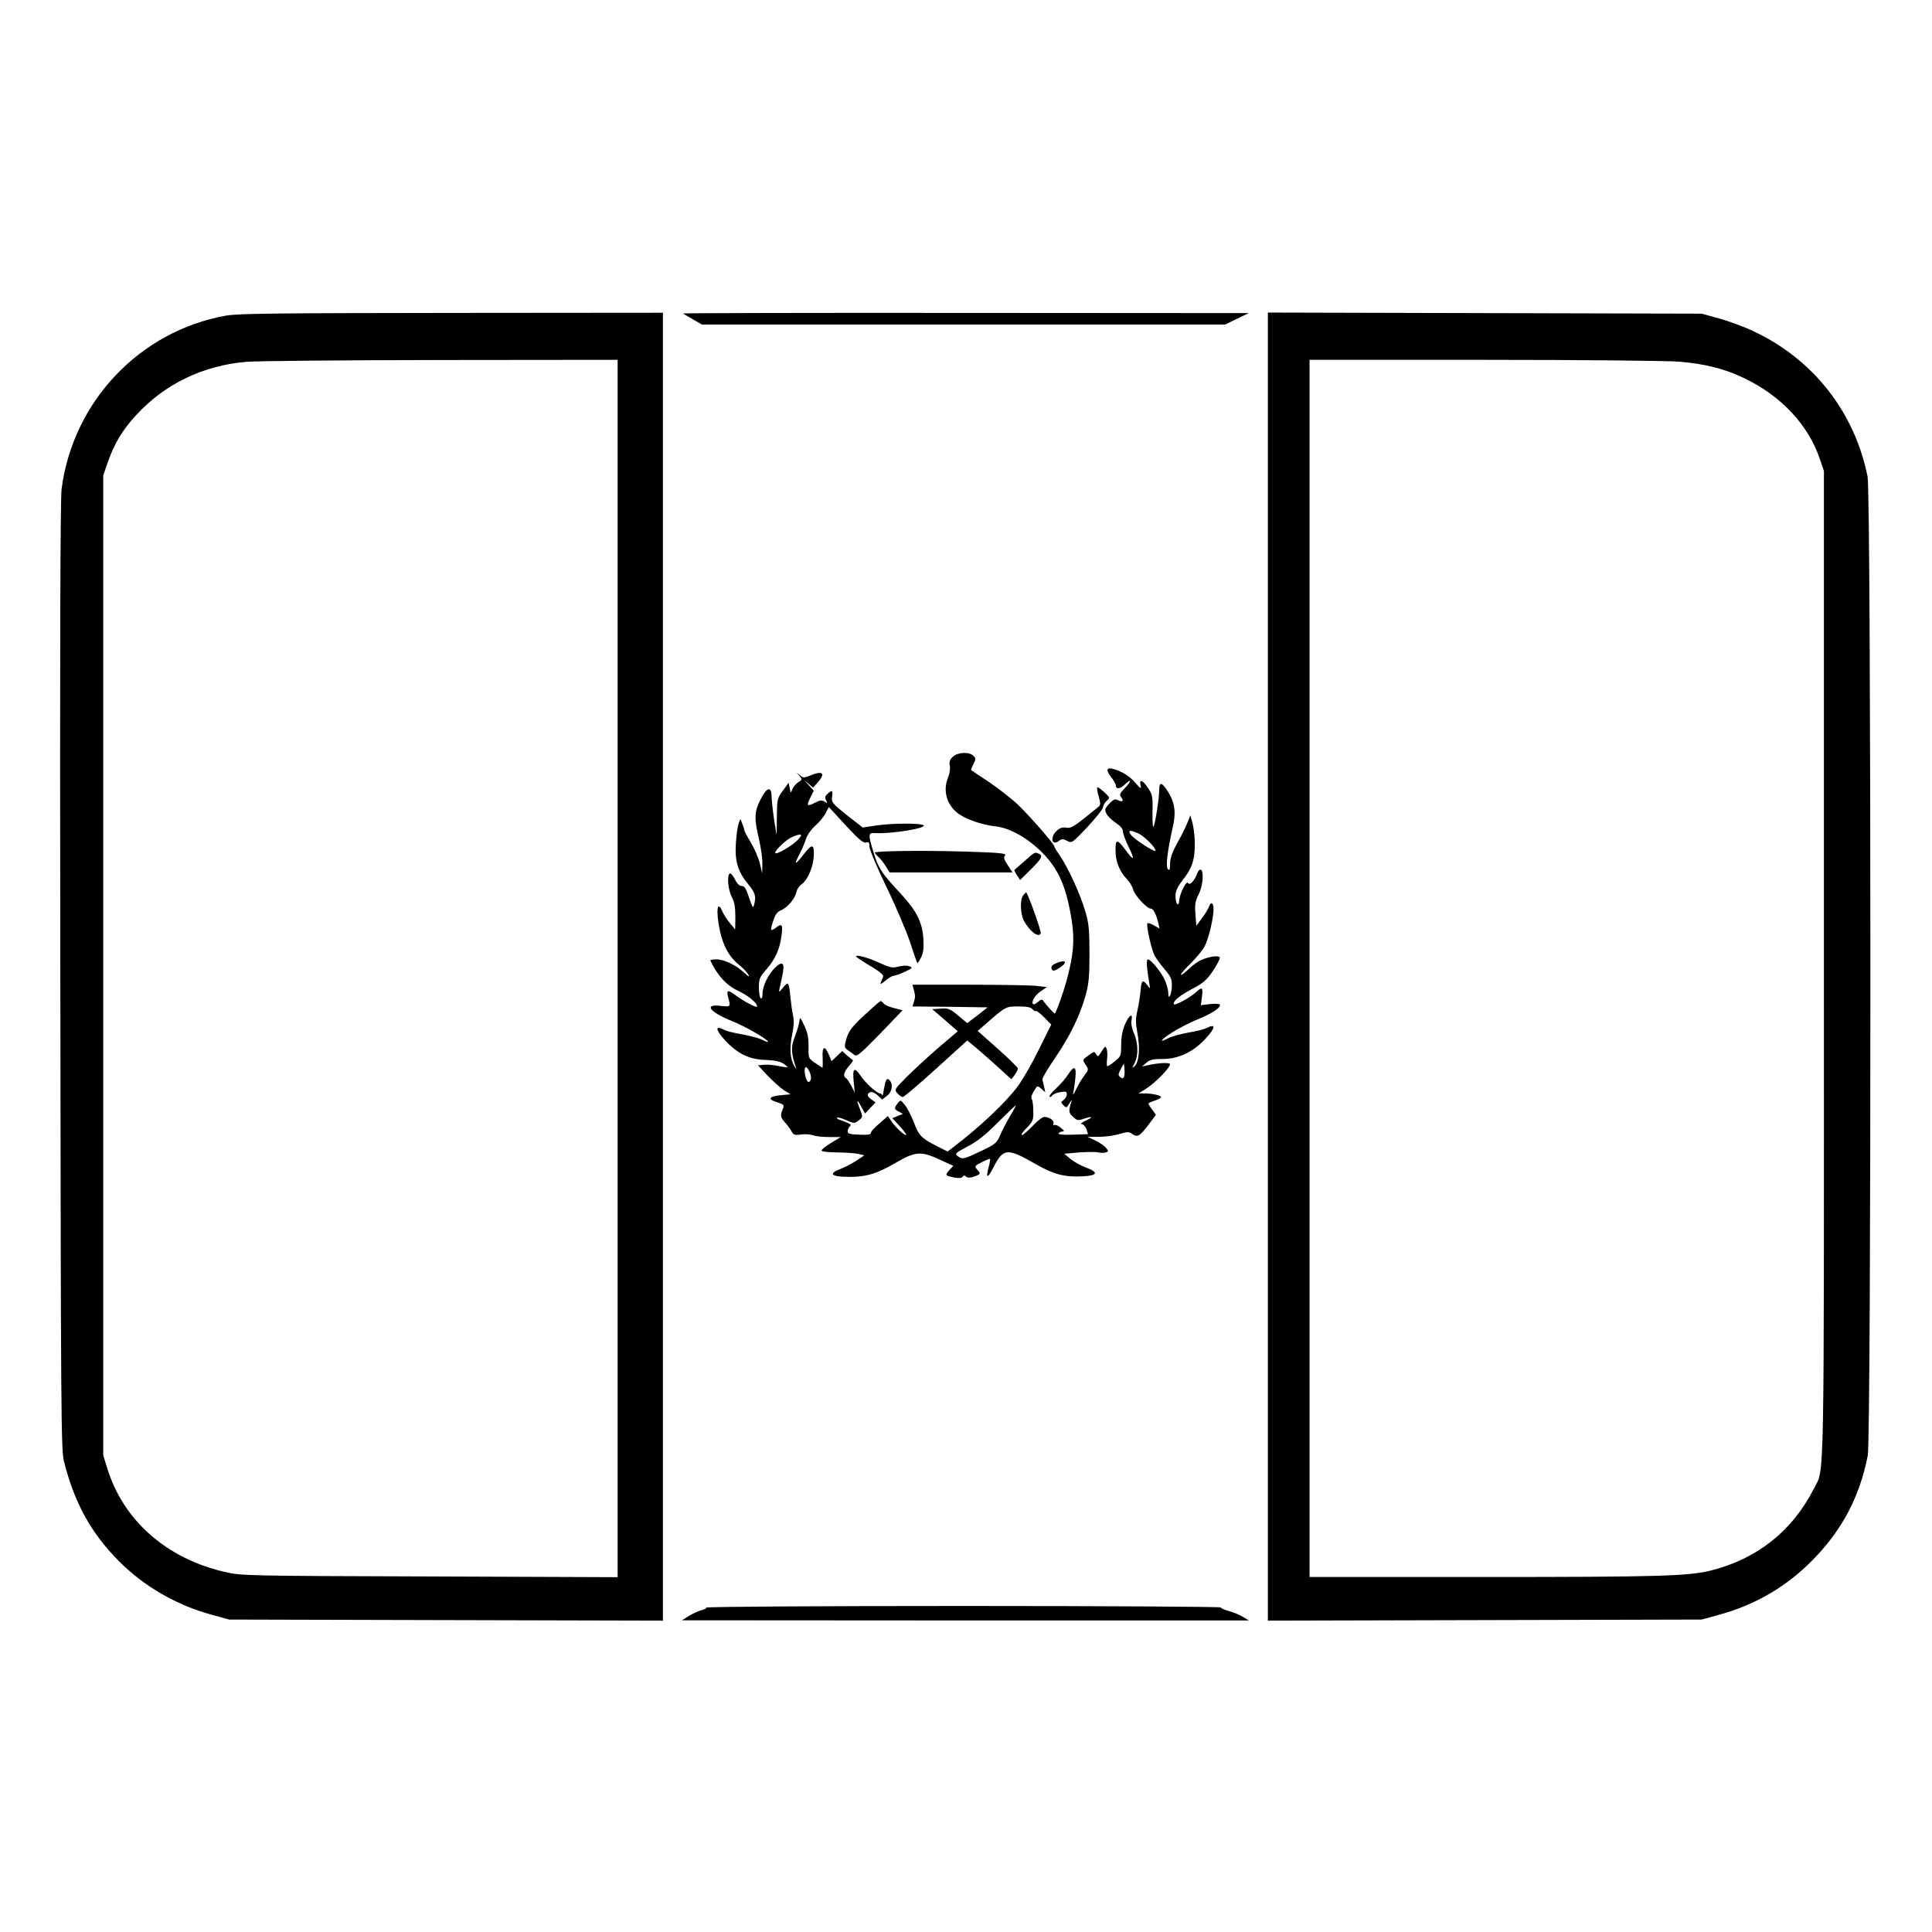 <?xml version="1.0" standalone="no"?>
<!DOCTYPE svg PUBLIC "-//W3C//DTD SVG 20010904//EN"
 "http://www.w3.org/TR/2001/REC-SVG-20010904/DTD/svg10.dtd">
<svg version="1.0" xmlns="http://www.w3.org/2000/svg"
 width="2048pt" height="2048pt" viewBox="0 0 2048 2048"
 preserveAspectRatio="xMidYMid meet">
<g transform="translate(0,2048) scale(0.192,-0.192)"
fill="#000000" stroke="none">
<path d="M1247 8924 c-477 -86 -844 -474 -907 -957 -7 -57 -10 -889 -7 -2692
3 -2395 4 -2615 20 -2676 57 -228 149 -396 303 -551 139 -140 316 -242 511
-296 l98 -27 1198 -3 1197 -3 0 3611 0 3610 -1167 -1 c-961 -1 -1182 -3 -1246
-15z m2163 -3605 l0 -3360 -1037 4 c-1006 3 -1041 4 -1128 24 -326 74 -566
286 -654 577 l-21 68 0 2705 0 2705 26 75 c35 100 79 174 154 256 158 173 371
276 610 296 52 5 535 9 1073 10 l977 1 0 -3361z M3771 8936 c2 -2 27 -17 54
-32 l50 -29 1445 0 1445 0 65 32 65 31 -1564 1 c-860 1 -1562 -1 -1560 -3z
M7000 5330 l0 -3611 1198 3 1197 3 98 27 c201 55 375 158 518 305 161 165 256
346 301 573 20 100 19 5304 -1 5405 -71 355 -298 646 -626 801 -52 25 -138 57
-192 72 l-98 27 -1197 3 -1198 3 0 -3611z m2270 3340 c144 -12 251 -39 359
-91 204 -97 356 -259 419 -448 l22 -65 0 -2726 c0 -2976 4 -2773 -56 -2893
-117 -231 -314 -388 -567 -451 -124 -31 -284 -36 -1254 -36 l-963 0 0 3360 0
3360 963 0 c529 0 1014 -5 1077 -10z M5261 6489 c-17 -16 -22 -29 -17 -50 3
-15 -1 -44 -9 -63 -32 -76 -7 -158 61 -205 44 -30 132 -60 203 -67 106 -12
248 -112 323 -228 46 -72 74 -157 95 -291 17 -111 10 -190 -29 -335 -17 -62
-53 -164 -64 -179 -3 -3 -51 50 -66 73 -4 6 -14 4 -27 -9 -12 -10 -24 -16 -27
-12 -12 12 9 48 42 71 l34 23 -61 7 c-34 3 -201 6 -372 6 l-309 0 7 -27 c9
-33 9 -41 0 -70 l-7 -23 208 -2 207 -3 -56 -44 -57 -43 -49 41 c-45 38 -55 42
-97 39 l-47 -3 71 -61 70 -61 -107 -91 c-58 -50 -137 -123 -175 -161 -69 -69
-69 -71 -51 -91 10 -11 23 -20 29 -20 7 0 89 70 184 156 l172 156 24 -19 c13
-10 68 -58 122 -106 l98 -89 18 24 c9 13 18 28 18 35 0 6 -50 55 -111 109
l-111 99 38 33 c118 103 116 102 186 102 46 0 69 -4 78 -15 7 -8 16 -13 20
-10 3 2 24 -14 45 -35 l39 -40 -68 -137 c-37 -76 -90 -168 -117 -204 -65 -88
-209 -224 -352 -333 l-35 -27 -54 27 c-91 46 -104 59 -133 135 -15 39 -38 83
-51 97 -22 27 -23 27 -38 7 -21 -27 -20 -32 7 -46 l22 -12 -29 -12 -29 -12 43
-47 c23 -25 38 -46 32 -46 -13 0 -62 47 -83 80 l-17 25 -48 -42 c-27 -23 -48
-46 -46 -53 1 -7 -19 -10 -63 -8 -52 2 -65 5 -65 18 0 9 5 21 12 28 11 11 7
13 -61 38 -8 2 -11 7 -8 10 3 3 25 -3 50 -14 42 -19 45 -19 68 -1 22 17 23 20
11 51 -24 59 -24 74 0 30 l24 -43 29 31 29 30 -22 16 c-26 18 -28 32 -6 41 8
3 25 -4 40 -18 l24 -23 28 21 c28 22 34 65 13 86 -15 15 -21 5 -31 -50 -4 -26
-8 -42 -9 -35 0 6 -7 12 -13 12 -18 1 -80 58 -107 98 -34 50 -45 41 -38 -30
l6 -63 -19 37 c-11 20 -24 40 -30 43 -17 10 -11 32 16 65 15 17 25 32 23 33
-2 1 -16 13 -32 26 l-27 25 -29 -28 -30 -28 -15 36 c-23 54 -38 46 -34 -19 1
-30 1 -54 -2 -53 -3 2 -21 14 -41 27 -36 25 -36 26 -35 90 0 50 -5 78 -24 116
-23 49 -24 49 -27 20 -2 -16 -14 -54 -25 -83 -22 -53 -20 -93 6 -167 5 -13 2
-11 -8 5 -24 39 -28 99 -13 172 10 48 12 80 5 110 -5 24 -11 68 -14 98 -8 85
-12 90 -40 55 -24 -29 -25 -29 -20 -5 3 14 11 47 16 74 14 66 1 80 -40 41 -38
-37 -70 -102 -70 -144 0 -19 -4 -30 -10 -26 -5 3 -10 30 -10 59 0 48 4 58 40
99 50 57 76 115 85 190 8 60 2 67 -31 42 -31 -23 -33 -18 -16 35 12 37 22 52
44 61 36 15 77 64 85 100 3 16 16 35 28 43 33 22 65 95 68 157 3 68 -10 69
-58 6 -20 -27 -39 -46 -41 -44 -2 2 7 24 20 48 13 24 29 62 36 84 8 24 29 53
52 74 21 18 47 49 56 68 l18 34 93 -101 c72 -78 98 -99 112 -95 16 5 19 1 19
-22 0 -15 42 -116 94 -223 52 -107 111 -246 131 -307 20 -62 38 -113 40 -113
3 0 12 14 21 32 12 24 15 49 12 102 -6 92 -38 155 -128 252 -103 111 -120 136
-146 221 -32 105 -32 113 9 110 90 -5 291 28 265 44 -19 12 -174 11 -261 -2
l-74 -11 -87 68 c-81 65 -86 71 -82 102 5 36 0 39 -25 16 -14 -13 -16 -21 -8
-36 9 -17 8 -18 -9 -7 -14 9 -25 8 -50 -5 -47 -24 -51 -20 -29 25 l20 40 -29
32 c-28 30 -28 31 -2 8 l27 -23 25 28 c46 52 29 68 -41 39 -33 -14 -38 -14
-57 2 -21 18 -21 18 -3 -3 17 -21 17 -22 -7 -37 -13 -9 -28 -27 -32 -39 -8
-22 -8 -22 -14 7 l-6 30 -32 -44 c-31 -42 -32 -48 -33 -145 l-1 -101 -14 85
c-7 47 -13 104 -14 128 0 61 -27 53 -62 -17 -33 -65 -35 -102 -8 -216 11 -47
20 -109 19 -138 l-1 -52 -13 55 c-7 30 -30 82 -49 114 -20 33 -36 63 -36 67 0
4 -5 20 -11 36 l-11 28 -10 -25 c-5 -14 -12 -61 -15 -106 -7 -100 10 -159 67
-228 40 -48 46 -69 33 -116 -5 -20 -9 -14 -27 40 -17 51 -25 65 -41 65 -13 0
-26 13 -38 38 -10 20 -23 35 -28 31 -16 -10 -10 -89 11 -129 15 -28 20 -59 20
-110 l-1 -70 -29 35 c-16 19 -34 47 -41 63 -29 70 -38 6 -14 -107 18 -83 52
-144 105 -186 22 -18 45 -42 51 -53 9 -17 3 -14 -22 9 -46 43 -111 74 -154 74
-20 0 -35 -3 -33 -7 39 -82 89 -137 154 -167 56 -27 104 -66 104 -86 0 -11
-73 27 -126 67 -37 27 -45 22 -33 -20 14 -49 12 -50 -41 -44 -96 12 -64 -33
62 -84 73 -29 198 -101 198 -114 0 -3 -14 2 -32 11 -17 9 -67 22 -110 30 -43
7 -87 18 -98 24 -54 29 -52 2 5 -59 67 -72 133 -104 220 -106 49 -2 81 -8 99
-20 15 -10 25 -19 24 -21 -2 -1 -24 2 -50 7 -26 6 -62 9 -80 7 l-33 -3 54 -58
c30 -31 70 -67 90 -80 l36 -22 -54 -5 c-67 -6 -75 -23 -20 -39 32 -10 39 -16
34 -29 -18 -42 -17 -54 7 -80 14 -15 31 -38 38 -51 10 -20 17 -23 52 -18 23 3
52 1 67 -4 14 -6 54 -10 89 -10 l64 0 -53 -32 c-29 -18 -53 -36 -53 -42 -1 -6
34 -10 84 -11 47 0 100 -4 119 -8 l33 -8 -43 -29 c-24 -16 -63 -36 -86 -45
-74 -28 -55 -45 49 -45 92 0 150 18 252 77 109 64 141 66 241 20 l78 -36 -22
-24 c-25 -27 -22 -31 30 -41 24 -4 39 -3 44 5 5 8 11 8 19 0 9 -7 23 -7 45 1
36 13 37 16 15 40 -15 16 -13 19 26 39 23 12 44 20 46 18 2 -3 -1 -20 -6 -39
-20 -70 -8 -73 25 -7 55 106 75 108 229 20 102 -59 162 -75 261 -70 86 4 93
22 20 49 -28 10 -66 32 -85 47 l-34 29 82 7 c45 3 93 4 107 0 14 -3 32 -3 41
0 15 6 15 8 -2 28 -11 11 -37 29 -59 39 l-40 19 61 0 c33 0 84 7 112 15 46 14
55 14 73 1 29 -20 41 -13 90 51 l41 55 -21 29 c-12 15 -21 30 -21 33 0 2 16
10 35 16 19 6 35 15 35 20 0 9 -50 20 -93 20 l-31 0 45 28 c48 31 129 114 129
133 0 11 -66 8 -130 -7 l-25 -6 24 21 c19 17 37 21 91 21 85 0 167 38 234 110
58 62 61 89 6 60 -11 -6 -55 -17 -98 -24 -43 -8 -93 -21 -111 -31 -57 -29 -44
-10 21 32 35 22 99 55 143 73 80 32 129 66 119 81 -2 4 -27 5 -54 2 l-50 -6 6
47 c7 50 1 56 -30 27 -37 -34 -126 -82 -126 -67 0 20 35 47 108 86 55 29 75
46 110 98 23 35 40 68 36 73 -8 13 -67 3 -109 -18 -16 -8 -47 -31 -67 -51 -21
-20 -38 -32 -38 -26 0 5 25 34 56 64 30 30 65 72 76 94 21 42 48 152 48 204 0
35 -15 43 -25 13 -3 -10 -20 -39 -38 -62 l-32 -44 -5 65 c-4 54 -1 72 18 109
23 46 30 125 12 136 -6 3 -15 -6 -21 -22 -15 -41 -41 -67 -50 -51 -10 15 -48
-65 -49 -100 0 -13 -4 -20 -10 -17 -5 3 -10 23 -10 44 0 29 10 50 44 95 32 40
48 73 56 113 12 55 7 152 -10 210 l-8 28 -16 -40 c-9 -22 -24 -53 -33 -70 -51
-91 -63 -122 -63 -159 0 -31 -3 -37 -12 -28 -13 13 -3 100 27 232 19 81 11
136 -26 195 -34 54 -49 57 -49 10 0 -44 -20 -174 -30 -200 -5 -12 -8 18 -7 76
2 89 0 98 -26 137 -29 44 -50 49 -39 10 4 -18 -2 -15 -28 15 -34 39 -72 63
-122 78 -39 11 -44 -5 -14 -44 15 -19 26 -39 26 -45 0 -24 23 -23 51 4 39 38
37 18 -3 -23 -26 -27 -29 -35 -18 -48 17 -20 7 -29 -18 -16 -16 8 -24 5 -47
-19 -25 -26 -27 -33 -17 -54 6 -14 29 -37 52 -52 27 -18 40 -34 40 -49 0 -12
15 -52 33 -88 36 -72 26 -76 -22 -9 -46 62 -56 57 -51 -28 3 -48 25 -99 60
-135 16 -16 32 -43 36 -59 8 -32 76 -106 98 -106 14 0 30 -32 42 -83 l6 -27
-30 17 c-17 10 -33 15 -37 12 -8 -9 21 -142 39 -177 9 -17 34 -51 56 -77 33
-38 40 -53 40 -88 0 -23 -5 -49 -10 -57 -7 -12 -10 -8 -10 15 0 17 -9 48 -19
71 -20 44 -77 114 -93 114 -10 0 -8 -43 7 -130 6 -35 6 -35 -11 -12 -25 33
-32 27 -37 -30 -2 -29 -10 -78 -17 -109 -11 -47 -11 -69 0 -127 15 -82 9 -157
-15 -181 -16 -15 -16 -14 -1 16 22 43 20 111 -3 164 -12 26 -17 54 -14 71 9
45 -13 32 -36 -21 -14 -33 -21 -71 -21 -113 0 -60 -2 -64 -34 -90 -19 -16 -38
-28 -42 -28 -4 0 -4 17 -2 38 3 20 2 46 -2 57 -6 18 -9 17 -28 -13 -18 -30
-21 -32 -30 -16 -9 16 -12 16 -41 -5 -36 -26 -36 -25 -15 -56 15 -23 14 -26
-10 -57 -14 -19 -35 -54 -46 -78 -12 -25 -19 -34 -15 -20 3 14 9 51 12 83 7
68 -6 74 -41 20 -13 -21 -43 -55 -66 -76 -23 -21 -39 -41 -36 -45 4 -3 11 -1
15 6 4 7 24 15 44 19 31 5 37 3 37 -12 0 -10 -8 -24 -17 -31 -17 -12 -17 -14
-1 -30 15 -15 17 -15 33 12 9 16 14 21 11 11 -17 -55 -17 -63 8 -86 22 -21 28
-22 57 -12 50 17 59 12 14 -9 -22 -10 -33 -19 -23 -19 9 -1 20 -13 26 -28 l9
-28 -84 -3 c-57 -2 -83 1 -78 8 3 5 13 10 22 10 11 0 8 6 -11 21 -14 11 -30
18 -36 14 -5 -3 -7 0 -4 9 6 16 -23 36 -51 36 -10 0 -38 -22 -64 -50 -26 -27
-52 -50 -59 -50 -7 0 5 18 26 39 35 36 38 44 37 93 0 29 -4 59 -8 65 -7 12 -2
26 22 63 8 12 13 11 31 -5 l21 -19 -6 29 c-4 17 -8 35 -10 41 -2 7 28 58 67
115 83 121 138 233 170 344 19 68 23 104 23 235 0 133 -3 167 -23 235 -26 91
-95 242 -141 309 -17 24 -31 47 -31 51 0 13 -140 172 -202 231 -36 34 -108 89
-159 124 -52 34 -95 63 -97 65 -2 2 4 17 12 33 14 28 14 32 0 46 -23 23 -86
20 -113 -5z m1022 -423 c32 -13 97 -78 97 -96 0 -14 -123 66 -138 90 -15 24
-5 26 41 6z m-1879 -37 c-30 -32 -124 -86 -124 -71 0 16 61 73 92 87 54 23 65
18 32 -16z m1802 -1306 c-5 -12 -9 -13 -21 -3 -13 10 -12 16 3 44 l17 31 3
-28 c2 -16 1 -36 -2 -44z m-1730 -18 c-3 -9 -10 -14 -15 -11 -13 9 -24 63 -15
78 10 16 39 -45 30 -67z m1099 -203 c-19 -33 -44 -80 -54 -105 -18 -41 -26
-48 -106 -86 -95 -45 -102 -47 -128 -27 -17 13 -12 17 55 53 53 27 99 64 168
133 52 52 96 94 98 94 2 -1 -13 -29 -33 -62z M6065 6273 c11 -38 12 -50 2 -59
-6 -5 -44 -35 -82 -66 -58 -46 -75 -55 -98 -51 -20 4 -35 -1 -53 -17 -38 -37
-28 -85 12 -56 16 12 23 12 46 0 26 -13 28 -12 112 77 47 51 86 99 86 109 0 9
9 25 20 35 19 17 19 18 -11 46 -17 16 -35 29 -40 29 -4 0 -2 -21 6 -47z M4830
5959 c0 -3 9 -14 20 -24 12 -10 30 -34 41 -52 l21 -33 339 0 339 0 -26 40
c-21 31 -24 43 -15 54 10 11 -25 15 -216 21 -239 7 -503 4 -503 -6z M5658
5914 c-29 -26 -55 -48 -57 -50 -2 -2 4 -15 14 -30 l17 -26 59 58 c61 61 70 78
43 88 -22 8 -18 11 -76 -40z M5649 5723 c-18 -21 -16 -100 3 -138 33 -61 83
-99 94 -71 4 12 -73 226 -81 226 -1 0 -9 -7 -16 -17z M4735 5378 c11 -8 48
-32 83 -52 42 -26 61 -43 58 -52 -3 -8 -9 -22 -13 -31 -5 -13 3 -10 26 10 18
15 39 27 47 27 8 0 35 10 61 22 42 20 44 22 23 30 -13 5 -38 4 -60 -2 -33 -9
-45 -6 -103 20 -73 35 -158 54 -122 28z M5834 5350 c-27 -11 -35 -22 -26 -37
5 -9 17 -6 40 9 49 31 39 50 -14 28z M4772 5062 c-68 -64 -85 -86 -98 -127
-13 -46 -13 -51 3 -63 10 -7 25 -19 35 -26 14 -13 22 -9 66 32 27 26 84 84
127 129 l78 82 -46 12 c-26 6 -52 17 -58 25 -6 8 -14 14 -18 14 -3 -1 -43 -36
-89 -78z M3900 1791 c0 -5 -12 -11 -27 -14 -16 -4 -46 -18 -68 -31 l-40 -25
1565 -1 1565 0 -33 20 c-18 11 -53 26 -78 32 -24 7 -44 16 -44 20 0 4 -639 8
-1420 8 -805 0 -1420 -4 -1420 -9z"/>
</g>
</svg>
